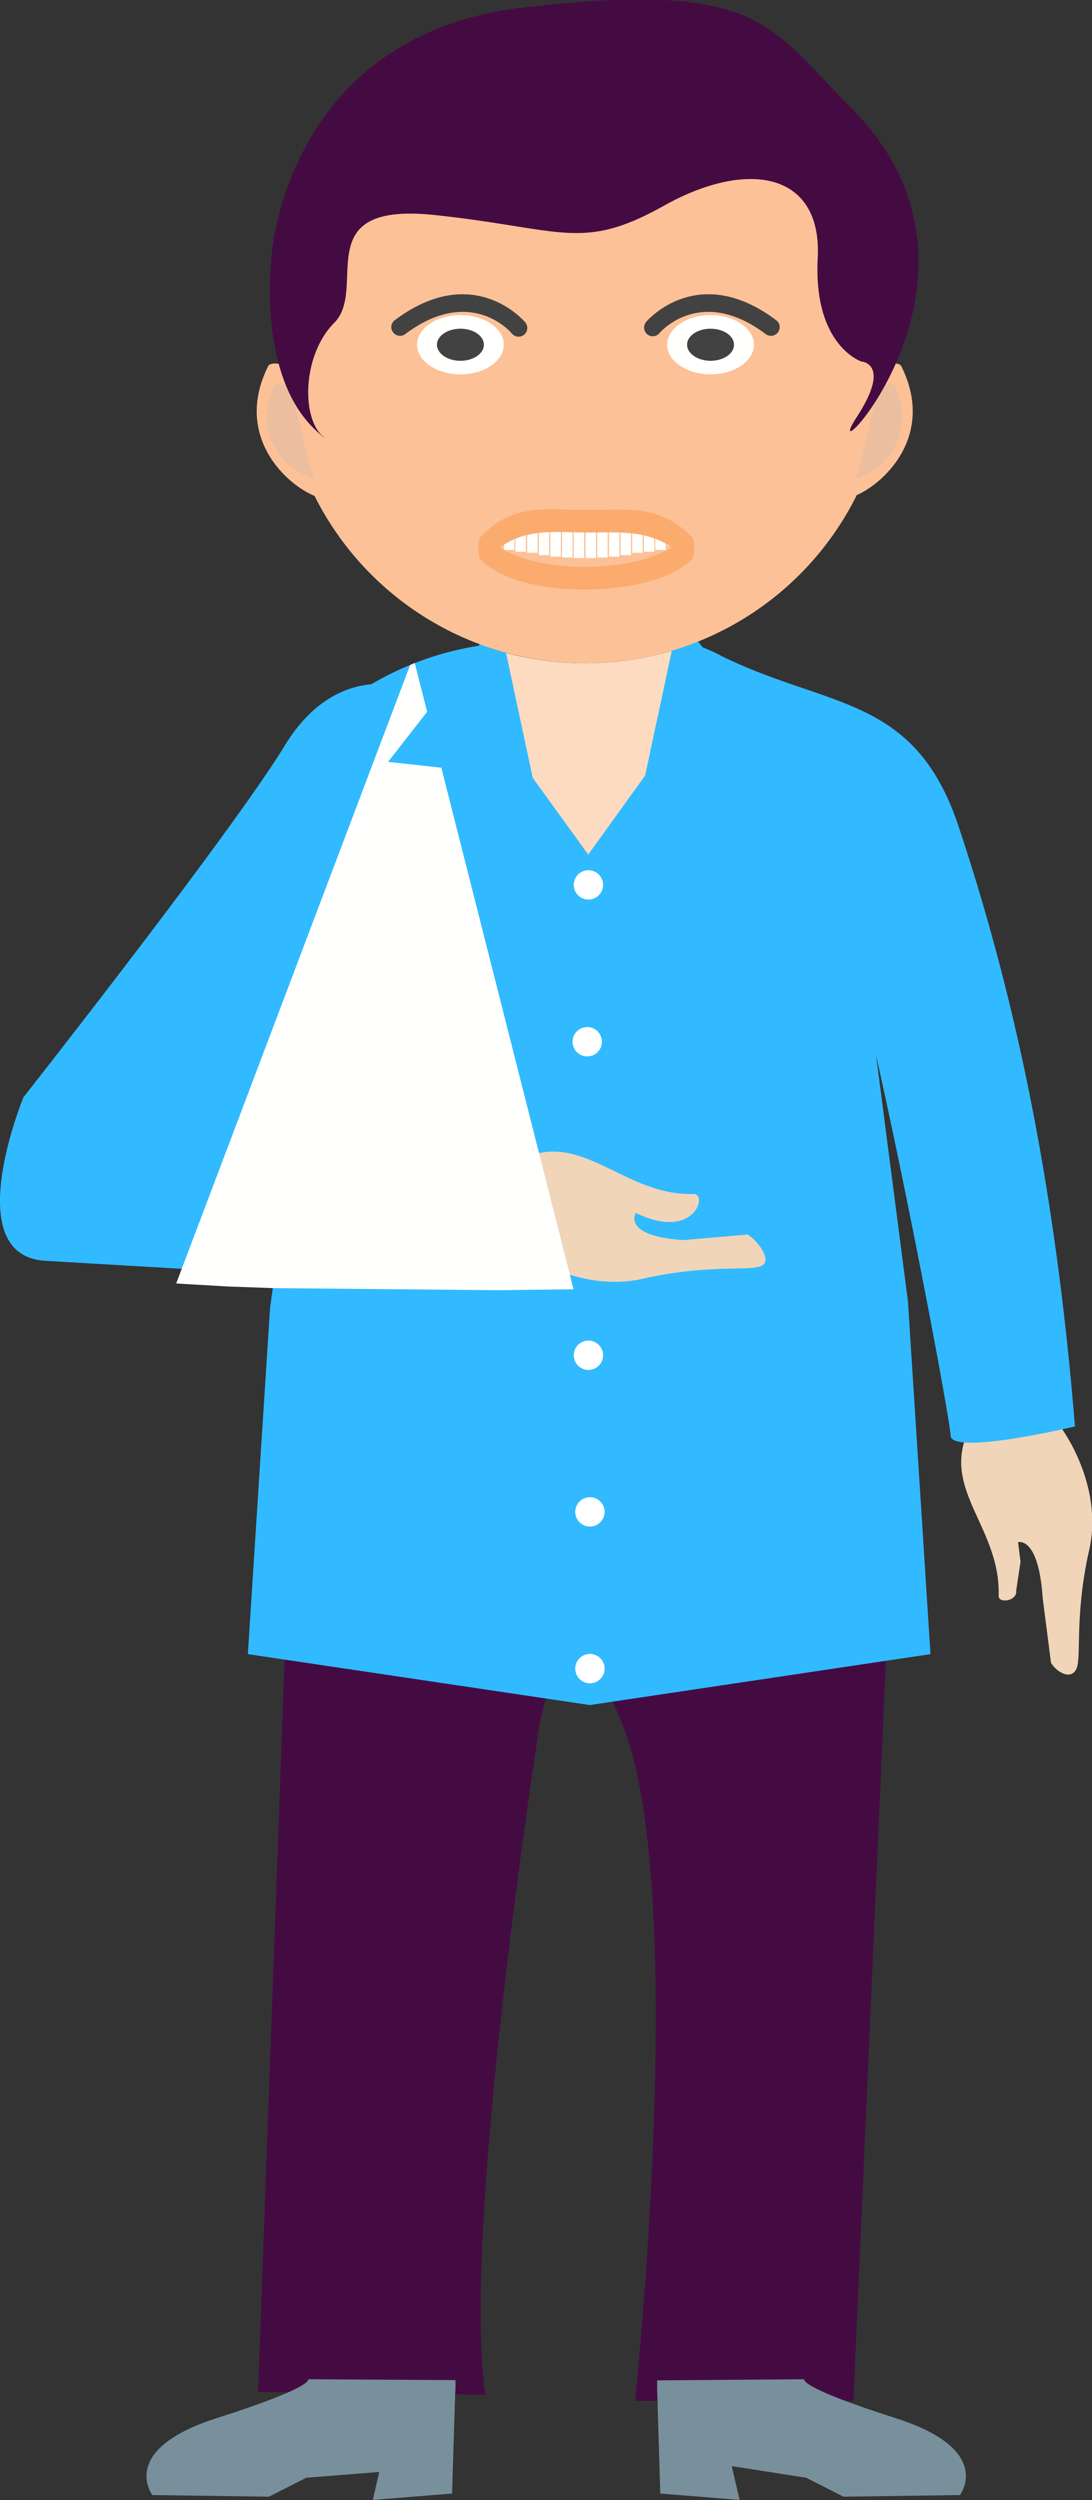 <svg id="Layer_1" data-name="Layer 1" xmlns="http://www.w3.org/2000/svg" viewBox="0 0 115.34 264"><rect x="0" y="0" width="115.34" height="264" fill="#333333" stroke="none"/><defs><style>.cls-1{fill:#f0d5b8;}.cls-1,.cls-10,.cls-13,.cls-15,.cls-2,.cls-3,.cls-4,.cls-5,.cls-6,.cls-8,.cls-9{fill-rule:evenodd;}.cls-2{fill:#440b43;}.cls-3{fill:#ef6c00;}.cls-4{fill:#31baff;}.cls-5{fill:#78909c;}.cls-6{fill:#fcdbc1;}.cls-7,.cls-8{fill:#fff;}.cls-11,.cls-9{fill:#fffffe;}.cls-10{fill:#fcc197;}.cls-12{fill:#fcab6e;}.cls-13,.cls-14{fill:#424242;}.cls-15{fill:#eabe9e;}</style></defs><title>man</title><path class="cls-1" d="M300.59,265.39l-8.52-1.57c-5.45,7.5,2.24,11.47,2,19.45,0,.84,2,.52,1.85-.56l.46-3.06-.26-2.06s2.16-.69,2.6,5.89l.88,6.85c.61,1,2.08,1.84,2.67.66s-.22-5.57,1.36-12.56S300.59,265.39,300.59,265.39Z" transform="translate(-188.59 -114.74)"/><path class="cls-2" d="M215.85,367.31l3.48-96.21,63.66.16-4.26,97H255.66s5.69-53.56-1.26-71.25-9.17,2.21-9.17,2.21-7.89,51.18-5.37,68.4Z" transform="translate(-188.59 -114.74)"/><polygon class="cls-3" points="52.82 81.83 52.82 82.02 52.62 156.41 71.84 156.46 71.64 81.6 68.15 81.91 62.13 90.24 56.27 82.14 52.82 81.83"/><path class="cls-4" d="M217.12,252.74l-2.35,36.67,36.14,5.38h0l0-17.06L250.72,205l-9.18-22.33-2.06.21A32.2,32.2,0,0,0,227.8,187h0c-2.69.24-6.19,1.65-9.14,6.48-5.67,9.28-27.59,37.12-27.59,37.12s-6.9,16.74,2.32,17.28l52.86,3.09-28.64-1.68-.49,3.5Zm11-65.82-3.72,32,3.72-32h0l3.91.58-3.91-.58Zm-6.94,36.59L220,232l-4.72-.08Z" transform="translate(-188.59 -114.74)"/><path class="cls-5" d="M258,367l.33,11.05,8.38.67-.83-3.57,7.86,1.23,3.94,2,12.3-.17s3.69-4.78-6.78-8.12-9.65-4.11-9.65-4.11L258,366.1l0,1.58Z" transform="translate(-188.59 -114.74)"/><path class="cls-5" d="M236.68,367l-.34,11.05-8.37.67.68-2.95-7.71.61-3.94,2-12.31-.17s-3.68-4.78,6.78-8.12,9.66-4.11,9.66-4.11l15.57.09,0,1.58Z" transform="translate(-188.59 -114.74)"/><path class="cls-4" d="M302.13,265.37c-2.16-26.65-6.67-46.46-12.28-63.33-4.62-13.91-13.62-12.44-25-18h0a15.74,15.74,0,0,0-4.68-1.67l-9.5,20.42.2,92,36-5.38-2.38-37.25-3.37-26c3.7,16.47,7.78,38.36,7.88,40.19C289.13,268.46,302.13,265.37,302.13,265.37Z" transform="translate(-188.59 -114.74)"/><path class="cls-6" d="M241.29,183.46l3.57,13.42,5.86,8.1,6-8.33,3.57-13.42.05.05v-.07a32.24,32.24,0,0,1-19.07.25Z" transform="translate(-188.59 -114.74)"/><polygon class="cls-4" points="76.75 71.61 83.44 80.16 76.78 80.9 68.15 81.85 71.72 65.16 76.75 71.61"/><circle class="cls-7" cx="62.15" cy="93.44" r="1.55"/><path class="cls-8" d="M250.74,226.29a1.55,1.55,0,0,0,0-3.09,1.55,1.55,0,1,0,0,3.09Z" transform="translate(-188.59 -114.74)"/><circle class="cls-7" cx="62.15" cy="143.11" r="1.55"/><path class="cls-8" d="M250.9,275.94a1.55,1.55,0,1,0-1.55-1.55A1.55,1.55,0,0,0,250.9,275.94Z" transform="translate(-188.59 -114.74)"/><path class="cls-8" d="M250.9,292.49a1.55,1.55,0,1,0-1.55-1.55A1.55,1.55,0,0,0,250.9,292.49Z" transform="translate(-188.59 -114.74)"/><path class="cls-1" d="M243.46,246.72l-1.57-8.52c7.51-5.46,12,2.89,20,2.62,1.47.05,0,5-6.14,2,0,0-1.54,2.42,5,2.87l6.81-.59c1,.6,2.65,2.71,1.47,3.31s-5.57-.22-12.55,1.36S243.46,246.72,243.46,246.72Z" transform="translate(-188.59 -114.74)"/><polygon class="cls-9" points="43.32 70.22 18.61 135.53 24.09 135.85 28.88 136.02 52.71 136.24 60.58 136.14 43.81 70.01 43.7 70.06 43.32 70.22"/><polygon class="cls-4" points="47.67 71.89 40.99 80.45 47.65 81.18 56.27 82.14 52.7 65.44 47.67 71.89"/><path class="cls-10" d="M250.43,184.78a32,32,0,1,0-32-31.95A32,32,0,0,0,250.43,184.78Z" transform="translate(-188.59 -114.74)"/><rect class="cls-11" x="53.23" y="55.49" width="1.1" height="2.58"/><rect class="cls-11" x="52.01" y="55.93" width="1.1" height="1.7"/><rect class="cls-11" x="54.44" y="55.18" width="1.1" height="3.08"/><rect class="cls-11" x="55.68" y="54.88" width="1.1" height="3.49"/><rect class="cls-11" x="56.91" y="54.78" width="1.1" height="3.84"/><rect class="cls-11" x="58.14" y="54.68" width="1.1" height="4.1"/><rect class="cls-11" x="59.37" y="54.58" width="1.1" height="4.29"/><rect class="cls-11" x="60.6" y="54.48" width="1.1" height="4.45"/><rect class="cls-11" x="69.22" y="55.49" width="1.1" height="2.58"/><rect class="cls-11" x="70.45" y="55.93" width="1.1" height="1.7"/><rect class="cls-11" x="68.01" y="55.18" width="1.1" height="3.08"/><rect class="cls-11" x="66.78" y="54.88" width="1.1" height="3.49"/><rect class="cls-11" x="65.55" y="54.78" width="1.1" height="3.84"/><rect class="cls-11" x="64.32" y="54.68" width="1.1" height="4.1"/><rect class="cls-11" x="63.08" y="54.58" width="1.1" height="4.29"/><rect class="cls-11" x="61.85" y="54.48" width="1.1" height="4.45"/><path class="cls-12" d="M239.25,171.58a4,4,0,0,0,0,2.12c.18.24.48.42.68.2,3-3.4,6.47-3,9.92-2.93h1.24c3.5,0,6.94-.36,10,2.93.2.21.52,0,.7-.23a4,4,0,0,0,0-2.09c-3.31-3.59-7-3-10.66-3h-1.23C246.22,168.56,242.52,167.86,239.25,171.58Z" transform="translate(-188.59 -114.74)"/><path class="cls-12" d="M239.25,173.7a4,4,0,0,1,0-2.12c.18-.24.48-.42.68-.2,3.86,4.38,17.23,4.21,21.13,0,.2-.22.54,0,.71.26a3.79,3.79,0,0,1,0,2.06C257.73,178,243.2,178.19,239.25,173.7Z" transform="translate(-188.59 -114.74)"/><path class="cls-9" d="M237.22,154.27c2.52,0,4.58-1.4,4.58-3.13s-2.06-3.13-4.58-3.13-4.58,1.41-4.58,3.13S234.7,154.27,237.22,154.27Z" transform="translate(-188.59 -114.74)"/><path class="cls-13" d="M237.22,152.84c1.37,0,2.48-.76,2.48-1.7s-1.11-1.69-2.48-1.69-2.48.76-2.48,1.69S235.85,152.84,237.22,152.84Z" transform="translate(-188.59 -114.74)"/><path class="cls-14" d="M242.63,149.93a.92.92,0,1,0,1.39-1.2s-5.39-6.44-13.73-.18a.9.9,0,0,0-.18,1.28.91.91,0,0,0,1.28.19C238.34,144.8,242.62,149.91,242.63,149.93Z" transform="translate(-188.59 -114.74)"/><path class="cls-9" d="M263.64,154.27c2.52,0,4.58-1.4,4.58-3.13s-2.06-3.13-4.58-3.13-4.58,1.41-4.58,3.13S261.12,154.27,263.64,154.27Z" transform="translate(-188.59 -114.74)"/><path class="cls-13" d="M263.64,152.84c1.37,0,2.48-.76,2.48-1.7s-1.11-1.69-2.48-1.69-2.48.76-2.48,1.69S262.27,152.84,263.64,152.84Z" transform="translate(-188.59 -114.74)"/><path class="cls-14" d="M258.23,149.93a.92.92,0,0,1-1.29.1.93.93,0,0,1-.1-1.3s5.39-6.44,13.73-.18a.91.91,0,0,1,.19,1.28.92.92,0,0,1-1.29.19C262.52,144.8,258.25,149.91,258.23,149.93Z" transform="translate(-188.59 -114.74)"/><path class="cls-10" d="M283.78,153.39c4.12,8.24-3.34,13.73-5.92,14,.9-1.48,2.55-11.25,4-13.74C282.24,153,283.6,153,283.78,153.39Z" transform="translate(-188.59 -114.74)"/><path class="cls-15" d="M283.08,155.44a6.83,6.83,0,0,1-4.16,9.81c.64-1,1.79-7.89,2.81-9.63C282,155.16,283,155.18,283.08,155.44Z" transform="translate(-188.59 -114.74)"/><path class="cls-10" d="M216.92,153.39c-4.12,8.24,3.34,13.73,5.92,14-.9-1.48-2.55-11.25-4-13.74C218.46,153,217.1,153,216.92,153.39Z" transform="translate(-188.59 -114.74)"/><path class="cls-15" d="M217.62,155.44a6.82,6.82,0,0,0,4.16,9.81c-.64-1-1.79-7.89-2.81-9.63C218.7,155.16,217.75,155.18,217.62,155.44Z" transform="translate(-188.59 -114.74)"/><path class="cls-2" d="M223.16,161.2a4.35,4.35,0,0,1-.45-.37c-2.29-1.92-2.21-8.58,1.18-12,3.63-3.63-2.91-12.83,10.65-11.38s15.49,3.87,24.2-1,16.7-3.63,16.22,5.57,4.6,10.89,4.6,10.89,3.24.18-.49,5.89c-4.83,7.42,17.4-14.8-.66-32.75-8.56-8.51-9.32-13.44-34.49-10.53s-26.63,26.14-26.63,26.14-1.67,12.68,4.67,18.53h0A9.91,9.91,0,0,0,223.16,161.2Z" transform="translate(-188.59 -114.74)"/></svg>